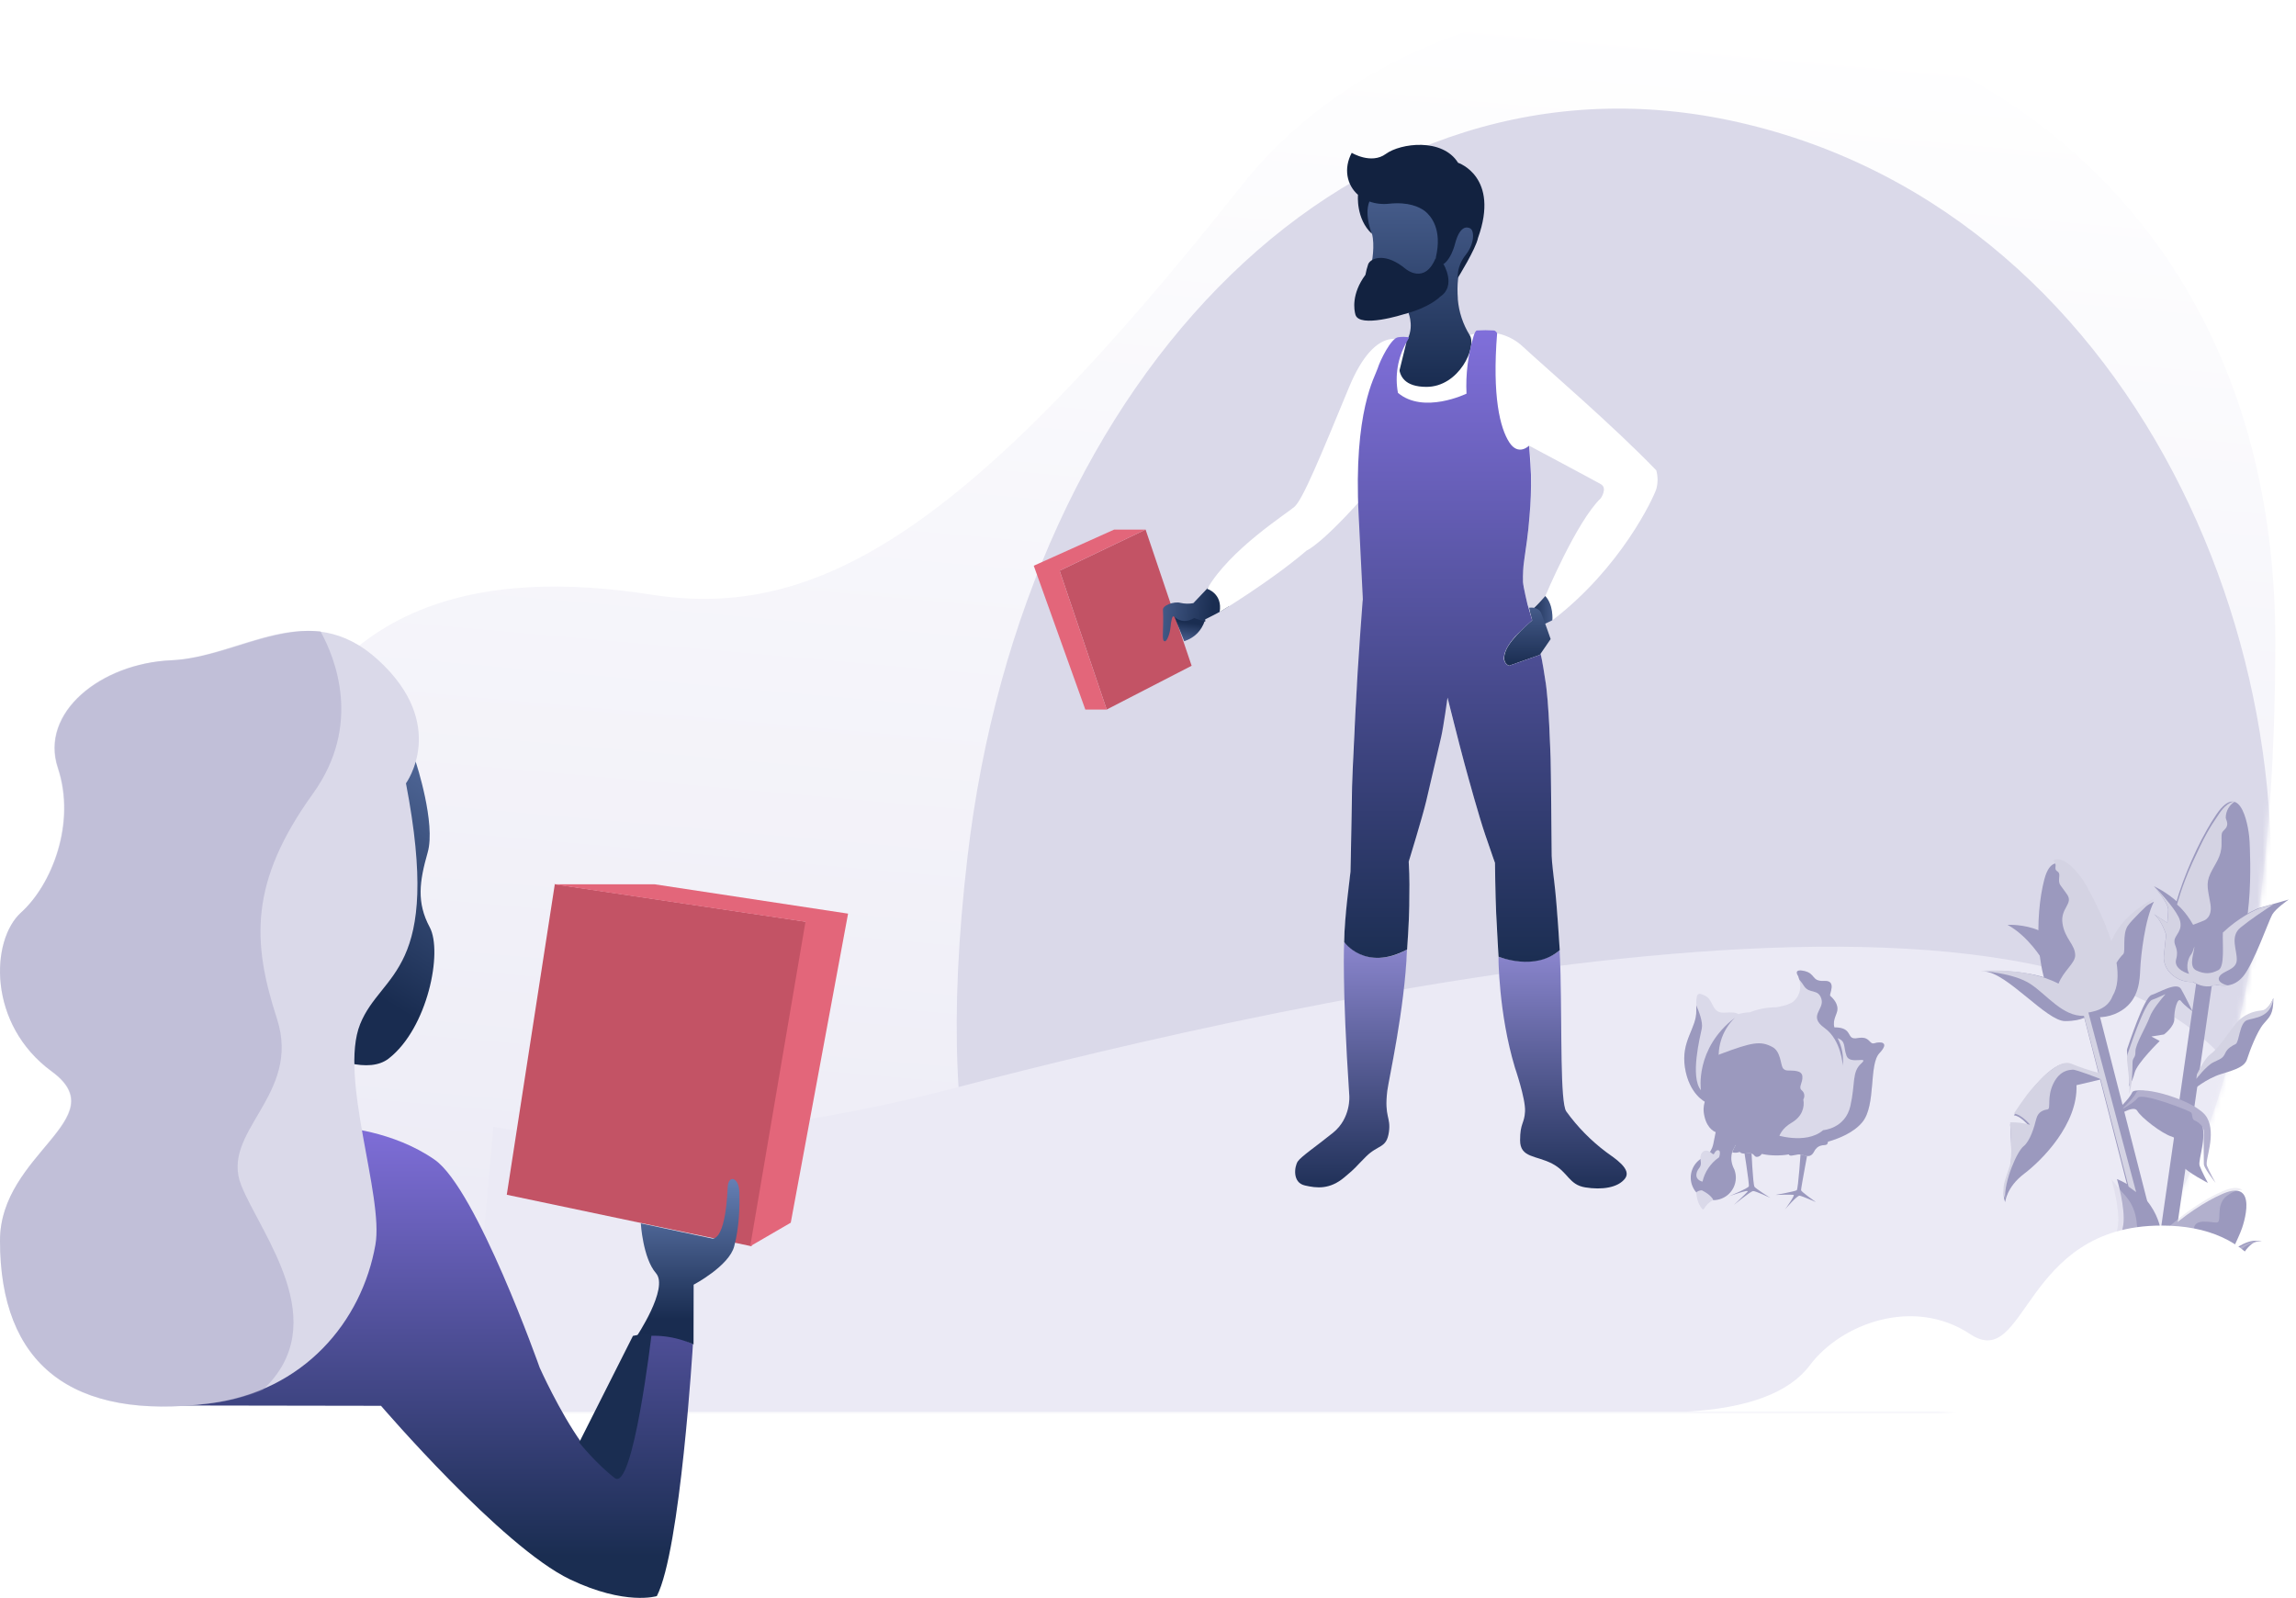 <?xml version="1.0" encoding="UTF-8"?>
<svg width="444px" height="309px" viewBox="0 0 444 309" version="1.1" xmlns="http://www.w3.org/2000/svg" xmlns:xlink="http://www.w3.org/1999/xlink">
    <!-- Generator: sketchtool 52.4 (67378) - http://www.bohemiancoding.com/sketch -->
    <title>66E328C8-B70A-48BD-A052-EAC8BB0DE704</title>
    <desc>Created with sketchtool.</desc>
    <defs>
        <linearGradient x1="60.451%" y1="10.393%" x2="50%" y2="100%" id="linearGradient-1">
            <stop stop-color="#FFFFFF" offset="0%"></stop>
            <stop stop-color="#EBEAF5" offset="100%"></stop>
        </linearGradient>
        <path d="M38,273 L327,273 C370.333,260.333 392,210.667 392,124 C392,-6 245,-31 192,36 C139,103 110,120 78,115 C46,110 12,115 2,159 C-4.667,188.333 7.333,226.333 38,273 Z" id="path-2"></path>
        <linearGradient x1="64.237%" y1="100%" x2="72.388%" y2="44.043%" id="linearGradient-4">
            <stop stop-color="#465C8B" offset="0%"></stop>
            <stop stop-color="#1A2D51" offset="100%"></stop>
        </linearGradient>
        <linearGradient x1="50%" y1="0%" x2="50%" y2="100%" id="linearGradient-5">
            <stop stop-color="#4D6494" offset="0%"></stop>
            <stop stop-color="#192C50" offset="100%"></stop>
        </linearGradient>
        <linearGradient x1="100%" y1="50%" x2="0%" y2="50%" id="linearGradient-6">
            <stop stop-color="#465C8B" offset="0%"></stop>
            <stop stop-color="#192C51" offset="100%"></stop>
        </linearGradient>
        <linearGradient x1="50%" y1="0%" x2="50%" y2="100%" id="linearGradient-7">
            <stop stop-color="#465C8B" offset="0%"></stop>
            <stop stop-color="#1A2D51" offset="100%"></stop>
        </linearGradient>
        <linearGradient x1="0%" y1="8.233%" x2="78.204%" y2="14.222%" id="linearGradient-8">
            <stop stop-color="#455C8A" offset="0%"></stop>
            <stop stop-color="#1A2D51" offset="100%"></stop>
        </linearGradient>
        <linearGradient x1="50%" y1="0%" x2="50%" y2="100%" id="linearGradient-9">
            <stop stop-color="#8B86CE" offset="0%"></stop>
            <stop stop-color="#1F3057" offset="100%"></stop>
        </linearGradient>
        <linearGradient x1="50%" y1="0%" x2="50%" y2="100%" id="linearGradient-10">
            <stop stop-color="#806FDA" offset="0%"></stop>
            <stop stop-color="#1A2D50" offset="100%"></stop>
        </linearGradient>
        <linearGradient x1="50%" y1="0%" x2="50%" y2="89.727%" id="linearGradient-11">
            <stop stop-color="#7F6ED8" offset="0%"></stop>
            <stop stop-color="#1A2D51" offset="100%"></stop>
        </linearGradient>
        <linearGradient x1="100%" y1="21.709%" x2="81.031%" y2="80.709%" id="linearGradient-12">
            <stop stop-color="#4D6494" offset="0%"></stop>
            <stop stop-color="#192C50" offset="100%"></stop>
        </linearGradient>
        <linearGradient x1="50%" y1="0%" x2="50%" y2="85.124%" id="linearGradient-13">
            <stop stop-color="#6882B8" offset="0%"></stop>
            <stop stop-color="#192C50" offset="100%"></stop>
        </linearGradient>
        <filter x="-20.9%" y="-6.3%" width="141.8%" height="112.6%" filterUnits="objectBoundingBox" id="filter-14">
            <feGaussianBlur stdDeviation="1.297" in="SourceGraphic"></feGaussianBlur>
        </filter>
        <filter x="-32.7%" y="-6.2%" width="165.3%" height="112.4%" filterUnits="objectBoundingBox" id="filter-15">
            <feGaussianBlur stdDeviation="1.297" in="SourceGraphic"></feGaussianBlur>
        </filter>
        <filter x="-26.1%" y="-13.1%" width="152.2%" height="126.1%" filterUnits="objectBoundingBox" id="filter-16">
            <feGaussianBlur stdDeviation="1.297" in="SourceGraphic"></feGaussianBlur>
        </filter>
        <filter x="-17.4%" y="-15.4%" width="134.8%" height="130.7%" filterUnits="objectBoundingBox" id="filter-17">
            <feGaussianBlur stdDeviation="1.297" in="SourceGraphic"></feGaussianBlur>
        </filter>
        <filter x="-24.9%" y="-11.1%" width="149.8%" height="122.2%" filterUnits="objectBoundingBox" id="filter-18">
            <feGaussianBlur stdDeviation="1.297" in="SourceGraphic"></feGaussianBlur>
        </filter>
        <filter x="-19.4%" y="-40.2%" width="138.7%" height="180.4%" filterUnits="objectBoundingBox" id="filter-19">
            <feGaussianBlur stdDeviation="1.297" in="SourceGraphic"></feGaussianBlur>
        </filter>
        <filter x="-29.0%" y="-17.4%" width="158.1%" height="134.8%" filterUnits="objectBoundingBox" id="filter-20">
            <feGaussianBlur stdDeviation="1.297" in="SourceGraphic"></feGaussianBlur>
        </filter>
        <filter x="-58.1%" y="-58.1%" width="216.1%" height="216.1%" filterUnits="objectBoundingBox" id="filter-21">
            <feGaussianBlur stdDeviation="1.297" in="SourceGraphic"></feGaussianBlur>
        </filter>
        <filter x="-20.9%" y="-14.5%" width="141.8%" height="129.0%" filterUnits="objectBoundingBox" id="filter-22">
            <feGaussianBlur stdDeviation="1.297" in="SourceGraphic"></feGaussianBlur>
        </filter>
        <filter x="-21.8%" y="-21.8%" width="143.5%" height="143.5%" filterUnits="objectBoundingBox" id="filter-23">
            <feGaussianBlur stdDeviation="1.297" in="SourceGraphic"></feGaussianBlur>
        </filter>
        <filter x="-14.9%" y="-20.1%" width="129.9%" height="140.2%" filterUnits="objectBoundingBox" id="filter-24">
            <feGaussianBlur stdDeviation="1.297" in="SourceGraphic"></feGaussianBlur>
        </filter>
        <filter x="-40.2%" y="-17.4%" width="180.4%" height="134.8%" filterUnits="objectBoundingBox" id="filter-25">
            <feGaussianBlur stdDeviation="1.297" in="SourceGraphic"></feGaussianBlur>
        </filter>
        <filter x="-19.4%" y="-29.0%" width="138.7%" height="158.1%" filterUnits="objectBoundingBox" id="filter-26">
            <feGaussianBlur stdDeviation="1.297" in="SourceGraphic"></feGaussianBlur>
        </filter>
        <filter x="-21.8%" y="-21.8%" width="143.5%" height="143.5%" filterUnits="objectBoundingBox" id="filter-27">
            <feGaussianBlur stdDeviation="1.297" in="SourceGraphic"></feGaussianBlur>
        </filter>
        <filter x="-21.8%" y="-23.7%" width="143.5%" height="147.5%" filterUnits="objectBoundingBox" id="filter-28">
            <feGaussianBlur stdDeviation="1.297" in="SourceGraphic"></feGaussianBlur>
        </filter>
        <filter x="-30.7%" y="-20.1%" width="161.5%" height="140.2%" filterUnits="objectBoundingBox" id="filter-29">
            <feGaussianBlur stdDeviation="1.297" in="SourceGraphic"></feGaussianBlur>
        </filter>
        <filter x="-24.9%" y="-21.8%" width="149.8%" height="143.5%" filterUnits="objectBoundingBox" id="filter-30">
            <feGaussianBlur stdDeviation="1.297" in="SourceGraphic"></feGaussianBlur>
        </filter>
        <filter x="-11.6%" y="-5.9%" width="123.2%" height="111.9%" filterUnits="objectBoundingBox" id="filter-31">
            <feGaussianBlur stdDeviation="1.297" in="SourceGraphic"></feGaussianBlur>
        </filter>
        <filter x="-21.8%" y="-21.8%" width="143.5%" height="143.5%" filterUnits="objectBoundingBox" id="filter-32">
            <feGaussianBlur stdDeviation="1.297" in="SourceGraphic"></feGaussianBlur>
        </filter>
        <filter x="-16.9%" y="-20.1%" width="133.7%" height="140.2%" filterUnits="objectBoundingBox" id="filter-33">
            <feGaussianBlur stdDeviation="1.297" in="SourceGraphic"></feGaussianBlur>
        </filter>
        <filter x="-34.8%" y="-16.3%" width="169.7%" height="132.7%" filterUnits="objectBoundingBox" id="filter-34">
            <feGaussianBlur stdDeviation="1.297" in="SourceGraphic"></feGaussianBlur>
        </filter>
        <filter x="-52.2%" y="-20.1%" width="204.5%" height="140.2%" filterUnits="objectBoundingBox" id="filter-35">
            <feGaussianBlur stdDeviation="1.297" in="SourceGraphic"></feGaussianBlur>
        </filter>
        <filter x="-26.1%" y="-24.9%" width="152.2%" height="149.8%" filterUnits="objectBoundingBox" id="filter-36">
            <feGaussianBlur stdDeviation="1.297" in="SourceGraphic"></feGaussianBlur>
        </filter>
        <filter x="-40.2%" y="-32.7%" width="180.4%" height="165.3%" filterUnits="objectBoundingBox" id="filter-37">
            <feGaussianBlur stdDeviation="1.297" in="SourceGraphic"></feGaussianBlur>
        </filter>
        <filter x="-10.6%" y="-10.3%" width="121.2%" height="120.6%" filterUnits="objectBoundingBox" id="filter-38">
            <feGaussianBlur stdDeviation="1.297" in="SourceGraphic"></feGaussianBlur>
        </filter>
        <filter x="-389.2%" y="-389.2%" width="811.0%" height="788.4%" filterUnits="objectBoundingBox" id="filter-39">
            <feGaussianBlur stdDeviation="1.297" in="SourceGraphic"></feGaussianBlur>
        </filter>
    </defs>
    <g id="Marketing" stroke="none" stroke-width="1" fill="none" fill-rule="evenodd">
        <g id="1a-Home" transform="translate(-682, -2705)">
            <g id="Section-1" transform="translate(0, 708)">
                <g id="5" transform="translate(322, 1997)">
                    <g id="illu5-Home" transform="translate(360, 0)">
                        <g id="illu4" transform="translate(48, 0)">
                            <mask id="mask-3" fill="white">
                                <use xlink:href="#path-2"></use>
                            </mask>
                            <use id="Mask" fill="url(#linearGradient-1)" xlink:href="#path-2"></use>
                            <g mask="url(#mask-3)">
                                <g transform="translate(42, 20.945)">
                                    <path d="M153.063,88.849 C153.063,88.849 153.678,91.612 148.534,92.595 C143.391,93.578 147.169,86.901 147.169,86.901 L153.063,88.849 Z" id="Shape" fill="#6E6F72" fill-rule="nonzero"></path>
                                    <g id="_1" stroke-width="1" fill="none" fill-rule="evenodd" transform="translate(0.007, 0.055)">
                                        <path d="M97.099,144.628 C108.099,50.628 172.302,-14.068 246.099,2.628 C325.577,20.607 362.099,113.628 345.099,181.628 C328.099,249.628 308.736,263.901 227.274,263.901 C145.812,263.901 82.519,269.224 97.099,144.628 Z" id="Shape" fill="#DAD9E9" fill-rule="nonzero"></path>
                                        <path d="M5.398,196.893 C5.398,196.893 38.435,204.048 94.294,189.483 C159.879,172.373 315.617,136.815 344.98,190.748 C371.616,239.67 272.334,258.282 272.334,258.282 L0.228,254.641 L5.398,196.925" id="Shape" fill="#EBEAF5" fill-rule="nonzero"></path>
                                        <polygon id="Shape" fill="#C35365" fill-rule="nonzero" points="114.908 89.363 131.527 81.411 140.43 107.747 124.007 116.209"></polygon>
                                        <g id="poule" transform="translate(235, 166)" fill-rule="nonzero">
                                            <path d="M12.086,34.352 C12.086,34.352 13.329,42.013 13.178,42.418 C13.028,42.823 9.296,44.348 9.296,44.348 C9.296,44.348 13.392,42.891 12.937,43.438 C12.482,43.984 10.27,46.009 10.27,46.009 C10.27,46.009 13.529,43.378 13.989,43.328 C14.448,43.278 17.321,44.639 17.321,44.639 C17.321,44.639 14.59,42.914 14.28,42.509 C13.97,42.104 13.67,35.226 13.67,35.226 L12.086,34.352 Z" id="Shape" fill="#9B99BE"></path>
                                            <path d="M23.238,35.427 C23.238,35.427 22.742,42.937 22.446,43.165 C22.15,43.392 18.349,44.075 18.349,44.075 C18.349,44.075 21.563,43.979 21.854,44.075 C22.145,44.17 20.179,46.879 20.179,46.879 C20.179,46.879 22.496,44.175 22.987,44.225 C23.479,44.275 26.142,45.454 26.142,45.454 C26.142,45.454 23.333,43.479 23.283,43.178 C23.233,42.878 24.813,34.557 24.813,34.557 L23.238,35.427 Z" id="Shape" fill="#9B99BE"></path>
                                            <path d="M5.914,19.068 C5.914,19.068 5.914,23.205 9.787,22.108 C13.661,21.011 11.608,24.384 12.796,26.551 C13.183,27.265 14.53,28.085 16.938,26.15 C19.346,24.216 17.739,19.855 17.739,19.855 L5.914,19.068 Z" id="Shape" fill="#6031A6"></path>
                                            <path d="M37.498,14.739 C36.37,15.08 36.72,13.287 34.203,13.751 C31.827,14.206 33.557,11.658 29.719,11.676 C29.314,10.01 30.375,9.14 30.32,7.993 C30.257,6.719 29.169,5.822 28.914,5.567 C28.659,5.312 30.279,2.563 27.762,2.691 C25.245,2.818 26.165,1.284 23.902,0.774 C21.64,0.265 22.714,1.735 22.714,1.735 C24.112,5.353 21.499,6.887 21.467,6.906 C21.117,7.065 20.78,7.206 20.489,7.329 C19.85,7.514 19.203,7.666 18.55,7.784 C16.774,7.782 15.014,8.113 13.361,8.758 C12.613,8.786 11.872,8.904 11.153,9.109 C10.611,8.772 10.01,8.74 8.422,8.831 C5.987,8.967 6.392,6.396 4.781,5.586 C3.169,4.775 2.928,4.98 3.028,8.426 C3.128,11.871 0.024,14.234 0.834,19.436 C1.644,24.639 4.781,26.096 4.781,26.096 C5.861,29.801 8.385,32.917 11.786,34.744 L11.285,35.422 C11.285,35.422 11.344,36.282 12.805,36.032 C14.266,35.782 14.134,36.71 14.703,36.71 C15.11,36.715 15.487,36.494 15.682,36.137 C17.399,36.496 19.169,36.528 20.898,36.232 C20.955,36.316 21.032,36.385 21.121,36.433 C21.467,36.606 22.405,36.169 23.17,36.25 C23.934,36.332 25.045,37.161 25.81,35.682 C26.574,34.202 27.685,34.566 28.199,34.348 C28.377,34.275 28.459,34.047 28.49,33.774 C30.448,33.219 33.443,32.077 35.15,29.983 C37.835,26.692 36.36,18.854 38.441,16.66 C40.521,14.466 38.623,14.393 37.498,14.739 Z" id="Shape" fill="#DAD9E9"></path>
                                            <path d="M37.498,14.739 C36.37,15.08 36.72,13.287 34.203,13.751 C31.827,14.206 33.557,11.658 29.719,11.676 C29.314,10.01 30.375,9.14 30.32,7.993 C30.257,6.719 29.169,5.822 28.914,5.567 C28.659,5.312 30.279,2.563 27.762,2.691 C25.245,2.818 26.165,1.284 23.902,0.774 C21.64,0.265 22.714,1.735 22.714,1.735 C22.804,1.962 22.88,2.195 22.942,2.431 C23.29,2.848 23.611,3.288 23.902,3.747 C24.908,5.23 26.633,4.143 27.225,6.205 C27.817,8.266 24.567,9.468 27.826,11.794 C31.085,14.12 31.349,19.077 31.349,19.077 C31.545,17.245 31.198,15.397 30.352,13.76 C32.018,14.384 31.417,15.399 32.082,17.192 C32.746,18.986 36.674,17.06 34.877,18.699 C33.079,20.338 33.811,22.518 32.815,26.892 C31.818,31.266 27.557,31.553 27.557,31.553 C24.166,34.48 18.031,32.35 18.031,32.35 L16.915,22.172 L7.594,19.441 C6.814,15.943 7.913,12.292 10.493,9.805 C2.673,15.79 3.92,23.829 3.92,23.829 C1.786,21.234 3.747,13.569 4.089,11.862 C4.334,10.642 3.511,8.53 3.019,7.424 C3.019,7.725 3.019,8.053 3.019,8.43 C3.115,11.876 0.015,14.238 0.825,19.441 C1.635,24.644 4.771,26.1 4.771,26.1 C5.852,29.806 8.376,32.922 11.777,34.748 L11.276,35.427 C11.276,35.427 11.335,36.287 12.796,36.037 C14.257,35.786 14.125,36.715 14.694,36.715 C15.101,36.719 15.478,36.499 15.673,36.141 C17.39,36.501 19.16,36.533 20.889,36.237 C20.946,36.321 21.023,36.39 21.112,36.437 C21.458,36.61 22.396,36.173 23.16,36.255 C23.925,36.337 25.036,37.165 25.8,35.686 C26.565,34.207 27.676,34.571 28.19,34.352 C28.368,34.28 28.45,34.052 28.481,33.779 C30.439,33.224 33.434,32.081 35.141,29.987 C37.826,26.696 36.351,18.858 38.431,16.664 C40.512,14.47 38.623,14.393 37.498,14.739 Z" id="Shape" fill="#9B99BE"></path>
                                            <path d="M23.388,23.824 C22.719,23.214 23.629,22.431 23.538,21.162 C23.447,19.892 21.658,20.069 20.63,20.01 C20.286,19.996 19.967,19.829 19.76,19.555 C19.305,18.831 19.355,16.305 17.721,15.458 C15.445,14.27 13.907,14.489 7.594,16.869 C4.803,17.925 6.806,20.11 5.318,20.797 C3.829,21.485 4.48,23.173 4.826,24.439 C5.172,25.704 4.007,26.378 4.608,28.927 C5.208,31.476 6.779,31.931 6.779,31.931 C6.779,31.931 8.531,34.266 10.661,34.38 C10.388,34.844 10.156,35.331 9.97,35.836 C10.951,36.116 11.996,35.692 12.505,34.808 C14.107,35.377 15.755,36.269 17.339,35.832 C19.542,35.226 17.598,32.377 21.485,30.092 C23.479,28.918 24.012,27.115 23.716,25.613 C24.077,25.02 23.936,24.25 23.388,23.824 Z" id="Shape" fill="#9B99BE"></path>
                                            <path d="M10.402,39.209 C9.168,36.901 10.188,35.267 10.188,35.267 L16.624,23.041 C13.893,19.823 8.941,20.474 8.941,20.474 C8.941,20.474 6.665,32.7 6.314,34.207 C5.859,36.296 4.462,36.778 4.462,36.778 C2.324,37.778 1.37,40.298 2.309,42.463 C3.248,44.628 5.739,45.654 7.93,44.776 C10.121,43.899 11.217,41.438 10.402,39.223 L10.402,39.209 Z" id="Shape" fill="#9B99BE"></path>
                                            <path d="M4.225,41.503 C4.225,41.503 2.887,41.276 3.051,40.038 C3.215,38.799 4.125,38.927 3.866,37.457 C3.606,35.986 4.421,35.481 4.944,35.495 C5.8,35.522 6.283,36.542 6.478,36.087 C6.674,35.631 7.084,35.267 7.425,35.495 C7.675,35.663 7.621,36.246 7.425,36.801 C5.804,37.909 4.661,39.588 4.225,41.503 Z" id="Shape" fill="#DAD9E9"></path>
                                            <path d="M3.037,43.551 C3.037,43.551 3.001,45.527 4.225,46.847 C4.225,46.847 4.403,46.979 4.544,46.715 C4.953,45.994 5.57,45.414 6.314,45.049 C6.314,45.049 5.928,44.084 4.098,43.187 C3.715,43.194 3.344,43.322 3.037,43.551 Z" id="Shape" fill="#DAD9E9"></path>
                                            <path d="M7.594,20.766 C7.594,20.766 6.683,23.346 8.131,23.779 C9.578,24.211 11.317,23.465 12.086,23.934 C12.855,24.402 11.576,28.003 14.471,28.198 C17.366,28.394 18.031,22.281 18.031,22.281 L13.934,19.423 L7.594,20.766 Z" id="Shape" fill="#9B99BE"></path>
                                        </g>
                                    </g>
                                    <path d="M194.202,43.869 C197.808,42.638 201.8,43.515 204.557,46.145 C209.414,50.633 221.899,61.298 230.288,70.01 C230.624,71.2 230.624,72.46 230.288,73.651 C229.705,75.408 223.46,88.867 210.192,99.013 C210.192,99.013 210.388,96.086 208.826,94.334 C208.826,94.334 214.876,79.896 219.559,75.408 C219.559,75.408 220.925,73.455 219.559,72.677 C218.194,71.898 205.731,65.262 205.731,65.262 L192.827,45.526 L194.202,43.869 Z" id="Shape" fill="#FFFFFF" fill-rule="nonzero"></path>
                                    <path d="M143,99.055 C142.333,101.055 141,102.389 139,103.055 C139,103.055 138.333,101.389 137,98.055 L140,97.055 L143,99.055 Z" id="Path-2" fill="url(#linearGradient-4)" fill-rule="evenodd"></path>
                                    <path d="M180.146,46.873 C180.146,46.873 170.71,53.66 174.488,84.261 C174.488,84.261 175.112,94.275 173.578,102.24 C172.044,110.206 171.229,131.071 171.229,144.476 C171.229,150.693 170.146,155.013 169.955,160.156 C169.741,165.919 170.018,173.757 170.824,186.101 C170.824,186.101 174.01,191.081 178.694,187.298 C178.694,187.298 183.387,165.382 182.399,145.691 L189.923,113.966 C189.923,113.966 195.094,135.445 199.099,145.919 C199.099,145.919 199.131,176.82 203.651,187.339 C203.651,187.339 207.447,191.049 211.221,186.93 C211.221,186.93 213.196,169.478 209.992,145.181 C209.992,145.181 210.319,125.217 209.118,113.069 C207.916,100.92 203.801,94.275 204.566,88.826 C205.331,83.378 211.221,51.325 193.264,47.319 L180.146,46.873 Z" id="Shape" fill="#FFFFFF" fill-rule="nonzero"></path>
                                    <path d="M191.912,36.932 L191.912,36.727 C191.744,34.383 191.876,31.638 192.9,29.413 L194.479,27.546 L195.681,23.386 L194.534,22.476 C194.894,20.446 195.285,14.783 188.94,13.272 C181.179,11.42 176.336,15.193 174.711,17.037 C173.696,18.197 173.865,22.239 175.317,24.26 C175.877,26.372 175.403,29.827 174.984,30.815 L173.865,33.45 L184.989,37.469 L182.376,39.572 C182.376,39.572 183.797,42.909 181.507,45.708 C181.507,45.708 177.492,53.833 185.808,53.869 C192.181,53.901 195.681,46.058 194.202,43.855 C192.906,41.759 192.121,39.388 191.912,36.932 Z" id="Shape" fill="url(#linearGradient-5)" fill-rule="nonzero"></path>
                                    <path d="M181.106,30.501 C177.52,27.906 175.012,29.053 174.579,30.15 C174.353,30.819 174.175,31.504 174.047,32.198 C171.288,35.931 171.862,39.026 172.112,39.9 C172.872,42.585 181.493,39.818 181.493,39.818 C186.578,38.498 188.489,36.431 188.489,36.431 C191.707,34.338 189.131,30.109 189.131,30.109 C188.59,29.727 188.412,29.613 188.062,29.358 C187.711,29.103 187.606,28.994 187.675,28.839 C185.54,34.242 181.798,31.038 181.798,31.038 L181.106,30.501 Z" id="Shape" fill="#122240" fill-rule="nonzero"></path>
                                    <path d="M187.679,28.802 L187.714,28.712 L187.679,28.802 Z" id="Shape" fill="#58595B" fill-rule="nonzero"></path>
                                    <path d="M191.962,10.532 C188.917,5.662 180.82,6.745 177.993,8.821 C175.166,10.896 171.398,8.607 171.398,8.607 C169.773,11.656 170.451,14.824 172.608,16.732 C172.608,16.732 172.153,21.356 175.303,24.283 C175.303,24.283 173.755,20.642 174.816,18.024 C176.043,18.455 177.352,18.6 178.644,18.448 C182.326,18.07 184.452,19.039 185.581,19.904 C186.632,20.746 188.967,23.318 187.666,28.816 C187.666,28.816 187.666,29.868 189.118,30.132 C189.118,30.132 190.515,29.449 191.393,26.135 C192.272,22.822 193.606,22.817 194.338,23.236 C195.071,23.655 195.249,26.049 193.428,28.357 C191.607,30.664 191.926,32.772 191.926,32.772 C191.926,32.772 195.399,27.182 195.809,25.089 C200.092,13.209 191.962,10.532 191.962,10.532 Z" id="Shape" fill="#122240" fill-rule="nonzero"></path>
                                    <path d="M208.826,94.32 C208.826,94.32 206.619,96.906 205.882,97.22 L206.76,100.492 C207.935,100.069 209.081,99.571 210.192,98.999 C210.192,98.999 210.47,96.091 208.826,94.32 Z" id="Shape" fill="url(#linearGradient-6)" fill-rule="nonzero"></path>
                                    <path d="M205.695,96.587 C205.695,96.587 207.475,96.264 208.044,97.634 C208.613,99.004 209.864,102.641 209.864,102.641 L207.757,105.704 L201.84,107.789 C201.84,107.789 200.206,107.334 201.207,104.853 C202.208,102.372 206.337,98.99 206.337,98.99 L205.695,96.587 Z" id="Shape" fill="url(#linearGradient-7)" fill-rule="nonzero"></path>
                                    <path d="M140.769,95.69 C139.94,95.846 139.087,95.828 138.266,95.636 C137.046,95.303 134.724,96.118 134.893,97.056 C134.893,97.056 134.993,98.84 134.893,100.888 C134.793,102.937 134.979,103.028 135.271,103.06 C135.648,103.105 136.231,101.612 136.349,100.374 C136.477,99.009 136.709,97.994 137.023,98.276 C138.348,99.45 139.649,99.314 140.928,98.572 L142.066,98.954 L142.221,99.009 L142.526,99.109 L143.059,99.286 C143.09,99.136 143.09,98.981 143.059,98.831 C143.059,98.831 144.665,98.021 145.089,97.798 C145.958,97.348 146.803,96.851 147.619,96.309 L147.219,94.002 L143.905,92.386 L140.769,95.69 Z" id="Shape" fill="url(#linearGradient-8)" fill-rule="nonzero"></path>
                                    <path d="M181.962,45.289 C181.962,45.289 176.273,40.892 170.865,53.974 C165.276,67.506 161.926,75.658 160.319,77.06 C158.712,78.462 147.865,85.29 143.446,92.927 C143.446,92.927 146.459,93.838 145.858,97.406 C145.858,97.406 155.653,91.521 162.699,85.499 C162.699,85.499 165.535,84.493 174.989,73.665 L181.962,45.289 Z" id="Shape" fill="#FFFFFF" fill-rule="nonzero"></path>
                                    <path d="M182.09,162.669 C182.09,162.669 175.262,167.08 169.918,161.231 C169.918,161.231 169.486,169.351 170.929,190.972 C170.929,190.972 171.279,195.278 167.797,198.095 C164.661,200.635 161.611,202.692 160.97,203.644 C160.328,204.595 159.85,207.74 162.335,208.3 C164.661,208.842 167.142,209.101 169.959,206.743 C172.458,204.654 171.78,205.086 174.165,202.71 C176.55,200.334 178.134,201.181 178.589,197.954 C178.999,195.023 177.656,195.127 178.275,189.993 C178.53,187.922 181.634,174.244 182.09,162.669 Z" id="Shape" fill="url(#linearGradient-9)" fill-rule="nonzero"></path>
                                    <path d="M211.603,162.796 C211.603,162.796 207.802,166.693 199.769,164.062 C199.769,164.062 199.769,174.936 202.955,185.514 C202.955,185.514 205.03,191.509 204.912,193.953 C204.794,196.397 203.956,196.151 203.956,199.574 C203.956,202.997 207.079,202.46 210.178,204.09 C213.278,205.719 213.365,208.154 216.551,208.673 C219.737,209.192 222.891,208.76 224.257,206.948 C225.622,205.137 222.199,203.015 220.615,201.855 C217.652,199.633 215.044,196.975 212.878,193.971 C211.694,192.251 212.04,178.086 211.781,167.712 C211.676,164.312 211.703,164.394 211.603,162.796 Z" id="Shape" fill="url(#linearGradient-9)" fill-rule="nonzero"></path>
                                    <path d="M199.514,43.509 C199.514,43.509 199.272,42.963 198.845,42.963 C197.773,42.894 196.698,42.894 195.626,42.963 C195.626,42.963 195.331,42.858 194.957,44.074 C193.878,47.672 193.416,51.427 193.592,55.18 C193.592,55.18 185.285,59.213 180.333,55.021 C179.716,51.686 180.295,48.24 181.967,45.289 L182.518,44.306 C181.801,44.171 181.066,44.162 180.346,44.279 C179.008,44.461 176.901,48.712 176.414,50.291 C175.927,51.871 171.694,58.544 172.74,78.749 C173.787,98.954 173.528,94.98 173.528,94.98 C173.528,94.98 172.618,106.514 172.085,117.161 C171.552,127.807 171.489,130.229 171.461,131.157 C171.434,132.086 171.211,146.747 171.156,147.621 C171.102,148.495 169.991,156.269 169.932,161.235 C169.932,161.235 173.997,167.002 182.103,162.674 C182.103,162.674 182.49,157.366 182.522,154.221 C182.554,151.076 182.618,149.214 182.417,145.677 C182.417,145.677 185.062,137.075 185.804,133.943 C186.546,130.811 188.225,123.542 188.671,121.653 C189.118,119.764 189.923,113.966 189.923,113.966 C189.923,113.966 192.254,123.269 193.173,126.628 C194.093,129.988 195.941,136.733 197.238,140.557 C198.535,144.38 199.099,145.919 199.099,145.919 C199.099,145.919 199.163,152.05 199.332,155.709 C199.5,159.369 199.787,164.057 199.787,164.057 C199.787,164.057 206.837,166.984 211.621,162.792 C211.621,162.792 211.116,154.248 210.615,150.047 C210.115,145.846 210.037,145.09 210.051,143.488 C210.065,141.886 209.91,126.983 209.855,125.8 C209.801,124.617 209.55,114.707 208.804,110.429 C208.804,110.429 208.226,106.469 207.893,105.467 L207.72,105.722 L201.803,107.807 C201.112,107.52 200.713,106.792 200.843,106.055 C200.961,104.657 202.236,102.896 203.501,101.63 C204.766,100.365 206.3,99.009 206.3,99.009 L205.39,95.936 C205.39,95.936 204.593,92.663 204.521,91.621 C204.462,90.195 204.541,88.767 204.757,87.356 C204.998,85.736 205.577,81.844 205.772,78.94 C206.016,76.263 206.112,73.575 206.059,70.888 C205.945,68.084 205.686,65.244 205.686,65.244 C205.686,65.244 203.633,67.329 201.862,64.588 C200.092,61.848 198.535,55.767 199.514,43.509 Z" id="Shape" fill="url(#linearGradient-10)" fill-rule="nonzero"></path>
                                    <polygon id="Shape" fill="#E3667A" fill-rule="nonzero" points="131.534 81.466 125.457 81.466 109.908 88.458 119.877 116.264 124.014 116.264 114.915 89.418"></polygon>
                                </g>
                            </g>
                        </g>
                        <g id="Group" transform="translate(0, 122)" fill-rule="nonzero">
                            <path d="M65.897,96 C65.897,96 75.967,96.603 84.068,102.276 C92.169,107.949 104.371,142.496 104.371,142.496 C104.371,142.496 108.132,150.928 112.456,157.001 C112.456,157.001 117.914,146.133 122.875,136.583 C122.875,136.583 127.235,134.312 134,137.949 C134,137.949 131.594,177.821 127.017,186.657 C127.017,186.657 120.957,188.553 110.241,183.431 C97.075,177.143 73.681,149.858 73.681,149.858 L29,149.786 L65.897,96 Z" id="Shape" fill="url(#linearGradient-11)"></path>
                            <path d="M80.451,25.503 C80.451,25.503 84.313,37.22 82.706,42.846 C81.098,48.473 80.541,52.544 83.098,57.306 C85.654,62.067 82.706,76.832 75.169,82.7 C67.633,88.569 47,72.665 47,72.665 C47,72.665 68.958,13 71.24,13 C73.522,13 80.451,25.503 80.451,25.503 Z" id="Shape" fill="url(#linearGradient-12)"></path>
                            <path d="M78.506,29.478 C78.506,29.478 86.779,18.175 73.189,5.685 C59.6,-6.805 46.6,5.092 33.014,5.685 C19.429,6.279 7.608,15.798 11.152,26.503 C14.697,37.209 9.966,49.105 4.063,54.458 C-1.84,59.811 -2.437,76.085 9.97,85.197 C22.376,94.31 0,100.993 0,117.904 C0,141.8 13.716,152.805 40.499,149.391 C58.809,147.061 69.993,133.512 72.6,118.696 C74.253,109.301 65.506,86.332 69.645,76.045 C73.783,65.757 85.596,66.355 78.506,29.478 Z" id="Shape" fill="#DAD9E9"></path>
                            <path d="M61.988,0.106 C52.423,-0.874 42.993,5.26 33.26,5.682 C19.569,6.279 7.664,15.794 11.235,26.5 C14.806,37.206 10.04,49.103 4.093,54.456 C-1.853,59.809 -2.455,76.083 10.044,85.196 C22.543,94.308 0,100.992 0,117.903 C0,141.8 13.818,152.805 40.801,149.391 C44.239,148.969 47.606,148.096 50.816,146.795 C64.634,133.846 50.545,116.879 46.663,107.253 C42.451,96.802 58.377,89.852 53.554,74.992 C48.732,60.132 48.194,48.605 60.521,31.467 C70.059,18.216 64.838,5.284 61.988,0.106 Z" id="Shape" fill="#9B99BE" opacity="0.4"></path>
                            <polygon id="Shape" fill="#C35365" points="98 109.044 145.327 119 156 56.266 107.288 49"></polygon>
                            <polygon id="Shape" fill="#E3667A" points="107 49 126.554 49 164 54.68 152.918 114.445 145.078 119 155.761 56.266"></polygon>
                            <path d="M134.115,138 L134.135,126.437 C134.135,126.437 140.993,122.822 141.983,119.006 C142.973,115.19 143.052,111.52 142.98,108.571 C142.909,105.622 140.838,105.095 140.723,107.589 C140.221,118.674 137.611,117.486 137.611,117.486 L123.919,114.572 C123.919,114.572 124.315,121.302 126.853,124.212 C129.391,127.122 123,136.618 123,136.618 C126.759,135.923 130.641,136.405 134.115,138 Z" id="Shape" fill="url(#linearGradient-13)"></path>
                            <path d="M112,156.953 C112,156.953 115.339,161.117 118.887,163.829 C122.436,166.542 126,136.017 126,136.017 C124.791,135.955 123.58,136.063 122.4,136.335 L112,156.953 Z" id="Shape" fill="#1A2D51"></path>
                        </g>
                        <g id="Fleur" transform="translate(383.007, 155)" fill-rule="nonzero">
                            <polygon id="Shape" fill="#9B99BE" filter="url(#filter-14)" points="34.917 99.826 19.369 39.162 22.155 37.993 37.993 99.826"></polygon>
                            <polygon id="Shape" fill="#9B99BE" filter="url(#filter-15)" points="33.523 91.97 42.352 30.572 45.443 30.544 36.435 93.121"></polygon>
                            <path d="M15.63,40.515 C15.63,40.515 21.218,44.161 24.941,38.759 C28.96,32.931 21.055,18.666 20.247,17.064 C19.44,15.462 14.289,7.682 12.337,15.02 C10.474,21.999 10.376,35.33 15.63,40.515 Z" id="Shape" fill="#9B99BE" filter="url(#filter-16)"></path>
                            <path d="M29.054,94.294 C29.054,94.294 29.747,100.967 36.308,100.552 C43.381,100.101 49.489,85.002 50.223,83.369 C50.956,81.736 53.76,72.844 46.813,75.861 C40.204,78.729 29.768,86.93 29.054,94.294 Z" id="Shape" fill="#9B99BE" filter="url(#filter-17)"></path>
                            <path d="M37.603,31.743 C37.603,31.743 41.215,37.866 47.009,33.356 C53.258,28.495 52.082,9.86 52.022,7.795 C51.962,5.731 50.545,-4.749 45.56,2.55 C40.814,9.495 33.77,26.438 37.603,31.743 Z" id="Shape" fill="#9B99BE" filter="url(#filter-18)"></path>
                            <path d="M20.859,41.278 C20.859,41.278 19.911,42.463 16.328,42.463 C12.744,42.463 5.11,33.087 0.745,32.867 C0.745,32.867 17.544,31.309 20.859,41.278 Z" id="Shape" fill="#9B99BE" filter="url(#filter-19)"></path>
                            <path d="M20.777,41.485 C23.052,42.03 25.46,41.61 27.393,40.329 C30.701,38.167 30.788,34.375 30.874,32.41 C30.992,29.804 31.772,22.752 33.523,19.369 C33.523,19.369 28.171,21.812 25.738,26.513 C23.305,31.213 23.056,39.365 20.114,39.895 L20.777,41.485 Z" id="Shape" fill="#9B99BE" filter="url(#filter-20)"></path>
                            <path d="M11.919,30.544 C11.919,30.544 9.237,26.046 5.215,23.848 C5.215,23.848 8.389,23.668 11.327,24.95 C11.417,26.822 11.615,28.689 11.919,30.544 Z" id="Shape" fill="#9B99BE" filter="url(#filter-21)"></path>
                            <path d="M23.094,52.802 C23.094,52.802 19.235,51.814 17.305,50.828 C15.375,49.842 11.113,53.131 6.449,60.698 C6.449,60.698 7.575,60.615 9.504,62.917 C9.504,62.917 7.413,62.35 5.727,62.429 C5.727,62.429 6.21,69.17 5.727,70.815 C5.244,72.461 3.877,75.502 4.761,77.477 C4.761,77.477 4.964,74.598 8.442,71.967 C11.919,69.335 18.824,62.342 18.546,54.852 L23.094,53.783 L23.094,52.802 Z" id="Shape" fill="#9B99BE" filter="url(#filter-22)"></path>
                            <path d="M26.074,59.977 C26.074,59.977 28.666,57.707 29.318,56.25 C29.97,54.794 40.557,57.789 42.357,61.113 C44.157,64.437 41.949,69.299 42.357,70.428 C42.765,71.557 43.953,73.752 43.953,73.752 C43.953,73.752 40.156,71.807 38.933,70.428 C37.71,69.049 38.903,65.349 37.004,64.809 C35.104,64.269 31.028,61.107 30.296,59.811 C29.563,58.514 26.074,61.038 26.074,61.038 L26.074,59.977 Z" id="Shape" fill="#9B99BE" filter="url(#filter-23)"></path>
                            <path d="M54.125,20.514 C52.57,20.939 46.44,24.151 43.321,29.621 C42.744,20.412 33.529,16.389 33.529,16.389 C33.529,16.389 36.273,19.497 36.273,20.918 C36.273,21.341 36.198,22.304 36.094,23.449 L33.523,21.777 C34.666,22.707 35.425,24.428 35.869,25.744 C35.653,27.868 35.432,29.856 35.432,29.856 C35.432,29.856 35.084,32.285 37.649,33.973 C38.643,34.627 39.821,34.946 41.01,34.882 C42.076,35.539 43.694,36.156 45.418,35.434 C46.671,35.635 48.943,36.089 50.844,33.717 C52.865,31.193 55.726,23.038 56.399,21.86 C57.073,20.681 59.597,18.948 59.597,18.948 C59.597,18.948 55.976,20.011 54.125,20.514 Z" id="Shape" fill="#9B99BE" filter="url(#filter-24)"></path>
                            <path d="M35.013,84.119 C35.013,84.119 34.879,76.609 26.371,73.007 C26.371,73.007 28.051,78.641 27.595,81.838 C27.14,85.034 24.973,91.141 25.379,92.41 C25.786,93.679 27.653,96.185 30.742,95.082 C33.832,93.979 35.013,84.119 35.013,84.119 Z" id="Shape" fill="#9B99BE" filter="url(#filter-25)"></path>
                            <path d="M34.268,99.989 C34.268,99.989 27.254,103.302 21.297,99.456 C15.339,95.611 14.154,96.543 14.154,96.543 C14.154,96.543 20.292,95.027 21.698,91.471 C23.103,87.915 28.545,86.924 31.163,88.929 L34.268,99.989 Z" id="Shape" fill="#9B99BE" filter="url(#filter-26)"></path>
                            <path d="M47.777,87.496 C47.777,87.496 51.365,84.516 53.638,84.974 C53.638,84.974 51.016,85.251 49.178,91.177 C47.339,97.103 46.114,103.39 41.478,102.762 C36.842,102.133 35.758,98.9 35.758,98.9 L47.777,87.496 Z" id="Shape" fill="#9B99BE" filter="url(#filter-27)"></path>
                            <path d="M32.034,99.434 C32.034,99.434 32.559,96.963 34.804,95.902 C37.05,94.842 41.511,93.894 44.805,95.373 C48.099,96.853 49.913,103.142 49.913,104.289 C49.913,105.436 50.004,107.203 46.263,111 C46.263,111 47.138,106.056 45.334,105.614 C43.53,105.172 32.856,104.907 32.034,99.434 Z" id="Shape" fill="#9B99BE" filter="url(#filter-28)"></path>
                            <path d="M40.973,40.567 C40.973,40.567 39.59,37.687 38.763,36.248 C37.935,34.81 34.526,36.951 33.06,37.408 C31.594,37.865 28.605,47.117 28.349,47.831 C28.092,48.546 29.174,53.896 28.639,55.128 C28.639,55.128 29.353,54.208 29.8,52.412 C30.246,50.615 34.637,46.304 34.637,46.304 L33.026,45.442 L35.463,45.047 C35.463,45.047 37.536,43.52 37.464,41.992 C37.393,40.465 38.063,37.683 38.753,38.581 C39.443,39.48 40.973,40.567 40.973,40.567 Z" id="Shape" fill="#9B99BE" filter="url(#filter-29)"></path>
                            <path d="M40.973,55.872 C40.973,55.872 43.599,53.578 46.578,52.68 C49.557,51.781 51.095,51.229 51.546,49.78 C51.997,48.33 53.457,44.467 54.716,43 C55.975,41.534 56.617,41.157 56.617,37.993 C56.617,37.993 55.696,40.448 54.345,40.538 C52.665,40.672 51.091,41.413 49.916,42.622 C48.649,43.981 46.476,47.784 44.757,49.055 C43.037,50.326 40.973,55.872 40.973,55.872 Z" id="Shape" fill="#9B99BE" filter="url(#filter-30)"></path>
                            <path d="M25.725,26.067 C25.57,26.37 25.424,26.688 25.285,27.016 C23.662,21.954 20.939,17.182 20.473,16.297 C19.821,15.056 16.472,10.113 14.069,11.38 C14.29,11.705 14.509,12.081 14.509,12.298 C14.509,12.735 14.286,13.172 14.88,13.535 C15.474,13.897 15.103,14.699 15.179,15.434 C15.255,16.169 15.476,16.162 16.732,17.98 C17.987,19.798 15.392,20.597 15.839,23.58 C16.285,26.562 18.294,27.647 18.294,29.756 C18.294,31.266 16.012,32.77 15.068,35.227 C8.813,31.936 0,32.757 0,32.757 C0,32.757 6.337,33.089 9.677,35.306 C12.86,37.419 15.887,41.59 19.988,41.448 L22.872,52.481 C21.052,52.01 19.268,51.414 17.533,50.699 C16.229,50.152 14.694,51.21 14.694,51.21 C12.338,52.73 11.817,53.499 10.23,55.199 C8.642,56.899 6.455,60.343 6.455,60.343 C7.975,60.533 9.576,62.511 9.576,62.511 C8.321,62.168 7.021,62.007 5.718,62.034 C6.053,67.047 5.912,68.757 5.857,69.427 C5.803,70.098 5.603,70.567 4.8,72.989 C3.996,75.411 4.732,76.732 4.732,76.732 C4.584,73.369 7.024,67.682 8.31,66.664 C9.597,65.645 10.393,62.887 10.762,61.386 C11.13,59.886 12.293,59.648 12.966,59.528 C13.64,59.409 12.782,57.19 14.065,54.551 C15.348,51.913 17.193,51.913 17.807,51.852 C18.42,51.791 23.177,53.649 23.177,53.649 L28.621,74.473 L30.078,75.531 L20.846,40.8 C21.125,40.763 21.401,40.705 21.671,40.629 C22.509,40.457 23.302,40.118 24,39.632 C24.706,39.116 25.239,38.406 25.531,37.592 C26.554,35.914 26.672,33.631 26.292,31.177 C26.652,30.565 27.09,30.001 27.594,29.497 C28.091,28.952 27.348,25.675 28.464,24.036 C29.277,22.841 32.072,20.191 33.523,18.846 C33.558,18.774 28.176,21.268 25.725,26.067 Z" id="Shape" fill="#D4D3E3" filter="url(#filter-31)"></path>
                            <path d="M43.773,61.112 C41.895,57.789 30.797,54.793 30.115,56.251 C29.679,57.182 28.419,58.437 27.564,59.231 L27.587,59.372 C27.587,59.372 29.549,58.335 30.411,57.283 C31.272,56.231 40.388,59.767 40.718,60.151 C41.048,60.534 40.753,61.436 41.45,61.715 C42.147,61.995 43.216,62.833 43.171,63.939 C43.126,65.045 43.137,69.364 43.171,70.163 C43.198,70.766 44.703,72.793 45.443,73.752 C45.443,73.752 44.197,71.563 43.771,70.429 C43.345,69.295 45.651,64.434 43.773,61.112 Z" id="Shape" fill="#B2AFCD" filter="url(#filter-32)"></path>
                            <path d="M54.335,20.514 C53.233,20.812 49.853,22.486 46.846,25.348 C46.753,27.532 47.252,31.941 46.001,32.589 C44.57,33.333 43.351,33.438 41.709,32.66 C40.066,31.881 41.423,28.948 41.32,28.064 C41.32,28.064 41.069,29.125 40.677,29.619 C40.284,30.113 39.549,31.783 40.319,33.333 C40.319,33.333 37.248,32.529 37.817,30.49 C38.387,28.451 37.351,27.887 37.495,26.826 C37.638,25.765 39.139,24.952 38.531,22.936 C38.029,21.27 35.378,18.277 33.625,16.43 L33.533,16.389 C33.533,16.389 36.301,19.497 36.301,20.918 C36.301,21.341 36.225,22.304 36.12,23.449 L33.523,21.777 C34.678,22.707 35.444,24.428 35.893,25.744 C35.675,27.868 35.452,29.856 35.452,29.856 C35.452,29.856 35.1,32.285 37.691,33.973 C38.695,34.627 39.886,34.946 41.087,34.882 C42.164,35.539 43.798,36.156 45.54,35.434 C46.282,35.585 47.043,35.632 47.799,35.572 C47.799,35.572 45.501,35.065 46.179,33.863 C46.858,32.662 49.47,32.625 49.54,30.646 C49.61,28.666 48.146,26.082 50.292,24.351 C52.438,22.619 54.569,21.243 56.617,19.88 C55.793,20.112 54.961,20.345 54.335,20.514 Z" id="Shape" fill="#D4D3E3" filter="url(#filter-33)"></path>
                            <path d="M43.164,23.03 C43.164,23.03 44.876,22.492 44.449,19.839 C44.022,17.185 43.476,15.928 44.449,13.904 C45.422,11.88 46.594,10.661 46.594,8.24 C46.594,5.819 46.504,6.172 47.316,5.274 C48.128,4.375 47.408,3.521 47.408,3.114 C47.421,1.845 48.085,0.67 49.168,0.001 C49.168,0.001 47.707,-0.134 46.01,2.542 C44.225,5.148 43.279,6.739 40.948,11.859 C38.832,16.512 37.993,19.921 37.993,19.921 C37.993,19.921 39.619,21.187 41.098,23.839 L43.164,23.03 Z" id="Shape" fill="#D4D3E3" filter="url(#filter-34)"></path>
                            <path d="M29.381,50.527 C29.381,49.434 29.984,49.677 29.943,48.34 C29.902,47.002 32.075,43.436 32.717,41.649 C33.221,40.247 35.008,38.109 35.758,37.248 C34.789,37.653 33.82,38.144 33.196,38.337 C31.69,38.808 28.613,48.353 28.35,49.09 C28.086,49.827 29.199,55.347 28.648,56.617 C29.34,55.22 29.381,51.622 29.381,50.527 Z" id="Shape" fill="#D4D3E3" filter="url(#filter-35)"></path>
                            <path d="M51.544,42.277 C52.964,41.779 56.207,41.807 56.617,37.993 C56.421,38.461 55.539,40.33 54.325,40.408 C52.599,40.541 50.981,41.275 49.773,42.472 C48.471,43.818 46.237,47.585 44.47,48.844 C43.574,49.483 42.586,51.21 41.83,52.757 L41.718,53.638 C41.718,53.638 43.649,51.094 45.012,50.433 C46.375,49.772 46.854,49.676 47.3,48.684 C47.746,47.691 48.6,47.263 49.321,46.9 C50.042,46.536 50.03,42.805 51.544,42.277 Z" id="Shape" fill="#D4D3E3" filter="url(#filter-36)"></path>
                            <path d="M49.275,86.695 C48.005,89.364 45.864,93.84 44.698,96.18 L45.546,96.846 C45.546,96.846 48.027,89.669 49.455,87.726 C50.883,85.784 52.599,85.157 54.383,84.979 C52.796,84.663 50.624,85.823 49.275,86.695 Z" id="Shape" fill="#B2AFCD" filter="url(#filter-37)"></path>
                            <g id="Group" opacity="0.4" transform="translate(13.409, 73.007)">
                                <path d="M24.932,14.467 C26.781,13.987 27.624,11.575 27.835,9.573 C28.045,7.57 30.998,8.409 32.217,8.409 C33.436,8.409 31.847,5.034 34.222,3.249 C35.525,2.267 36.554,2.093 37.218,2.137 C36.532,1.563 35.355,1.502 33.443,2.328 C28.26,4.581 20.732,10.098 17.322,15.937 C17.217,13.613 17.033,10.431 16.748,8.179 C16.26,4.229 14.07,2.863 13.084,1.491 C12.733,0.99 12.338,0.522 11.904,0.092 C12.085,0.719 13.587,6.016 13.14,9.099 C12.916,10.628 12.319,12.802 11.785,14.832 C9.937,15.275 8.237,16.424 7.543,18.22 C6.347,21.303 1.693,22.868 0.423,23.245 C0.606,23.23 0.79,23.237 0.972,23.266 C1.712,23.218 2.448,23.126 3.176,22.99 C3.804,22.809 5.98,23.581 7.237,22.608 C8.494,21.635 9.376,21.312 10.292,21.595 C11.176,21.874 13.476,24.12 16.075,22.86 C16.456,23.892 17.064,24.825 17.852,25.591 C17.971,25.931 18.044,26.165 18.044,26.165 C18.849,31.707 29.308,31.967 31.078,32.414 C32.848,32.861 31.989,37.86 31.989,37.86 C34.773,34.084 34.126,33.345 34.524,32.005 C34.922,30.665 33.83,30.367 32.785,29.574 C31.74,28.781 33.133,28.529 31.742,26.593 C30.351,24.657 25.506,22.511 25.506,22.511 C24.301,21.819 22.692,21.074 22.353,19.589 C21.838,17.356 23.086,14.948 24.932,14.467 Z" id="Shape" fill="#D4D3E3" filter="url(#filter-38)"></path>
                                <path d="M0.431,23.245 C0.316,23.246 0.204,23.281 0.105,23.344 C0.105,23.344 0.226,23.321 0.431,23.245 Z" id="Shape" fill="#D1D3D4" filter="url(#filter-39)"></path>
                            </g>
                        </g>
                        <path d="M326,273 C338,272.333 346,269.333 350,264 C356,256 370,250.7 381,258 C392,265.3 391,237 418,237 C436,237 444.333,249 443,273 L326,273 Z" id="Path-3" fill="#FFFFFF"></path>
                    </g>
                </g>
            </g>
        </g>
    </g>
</svg>